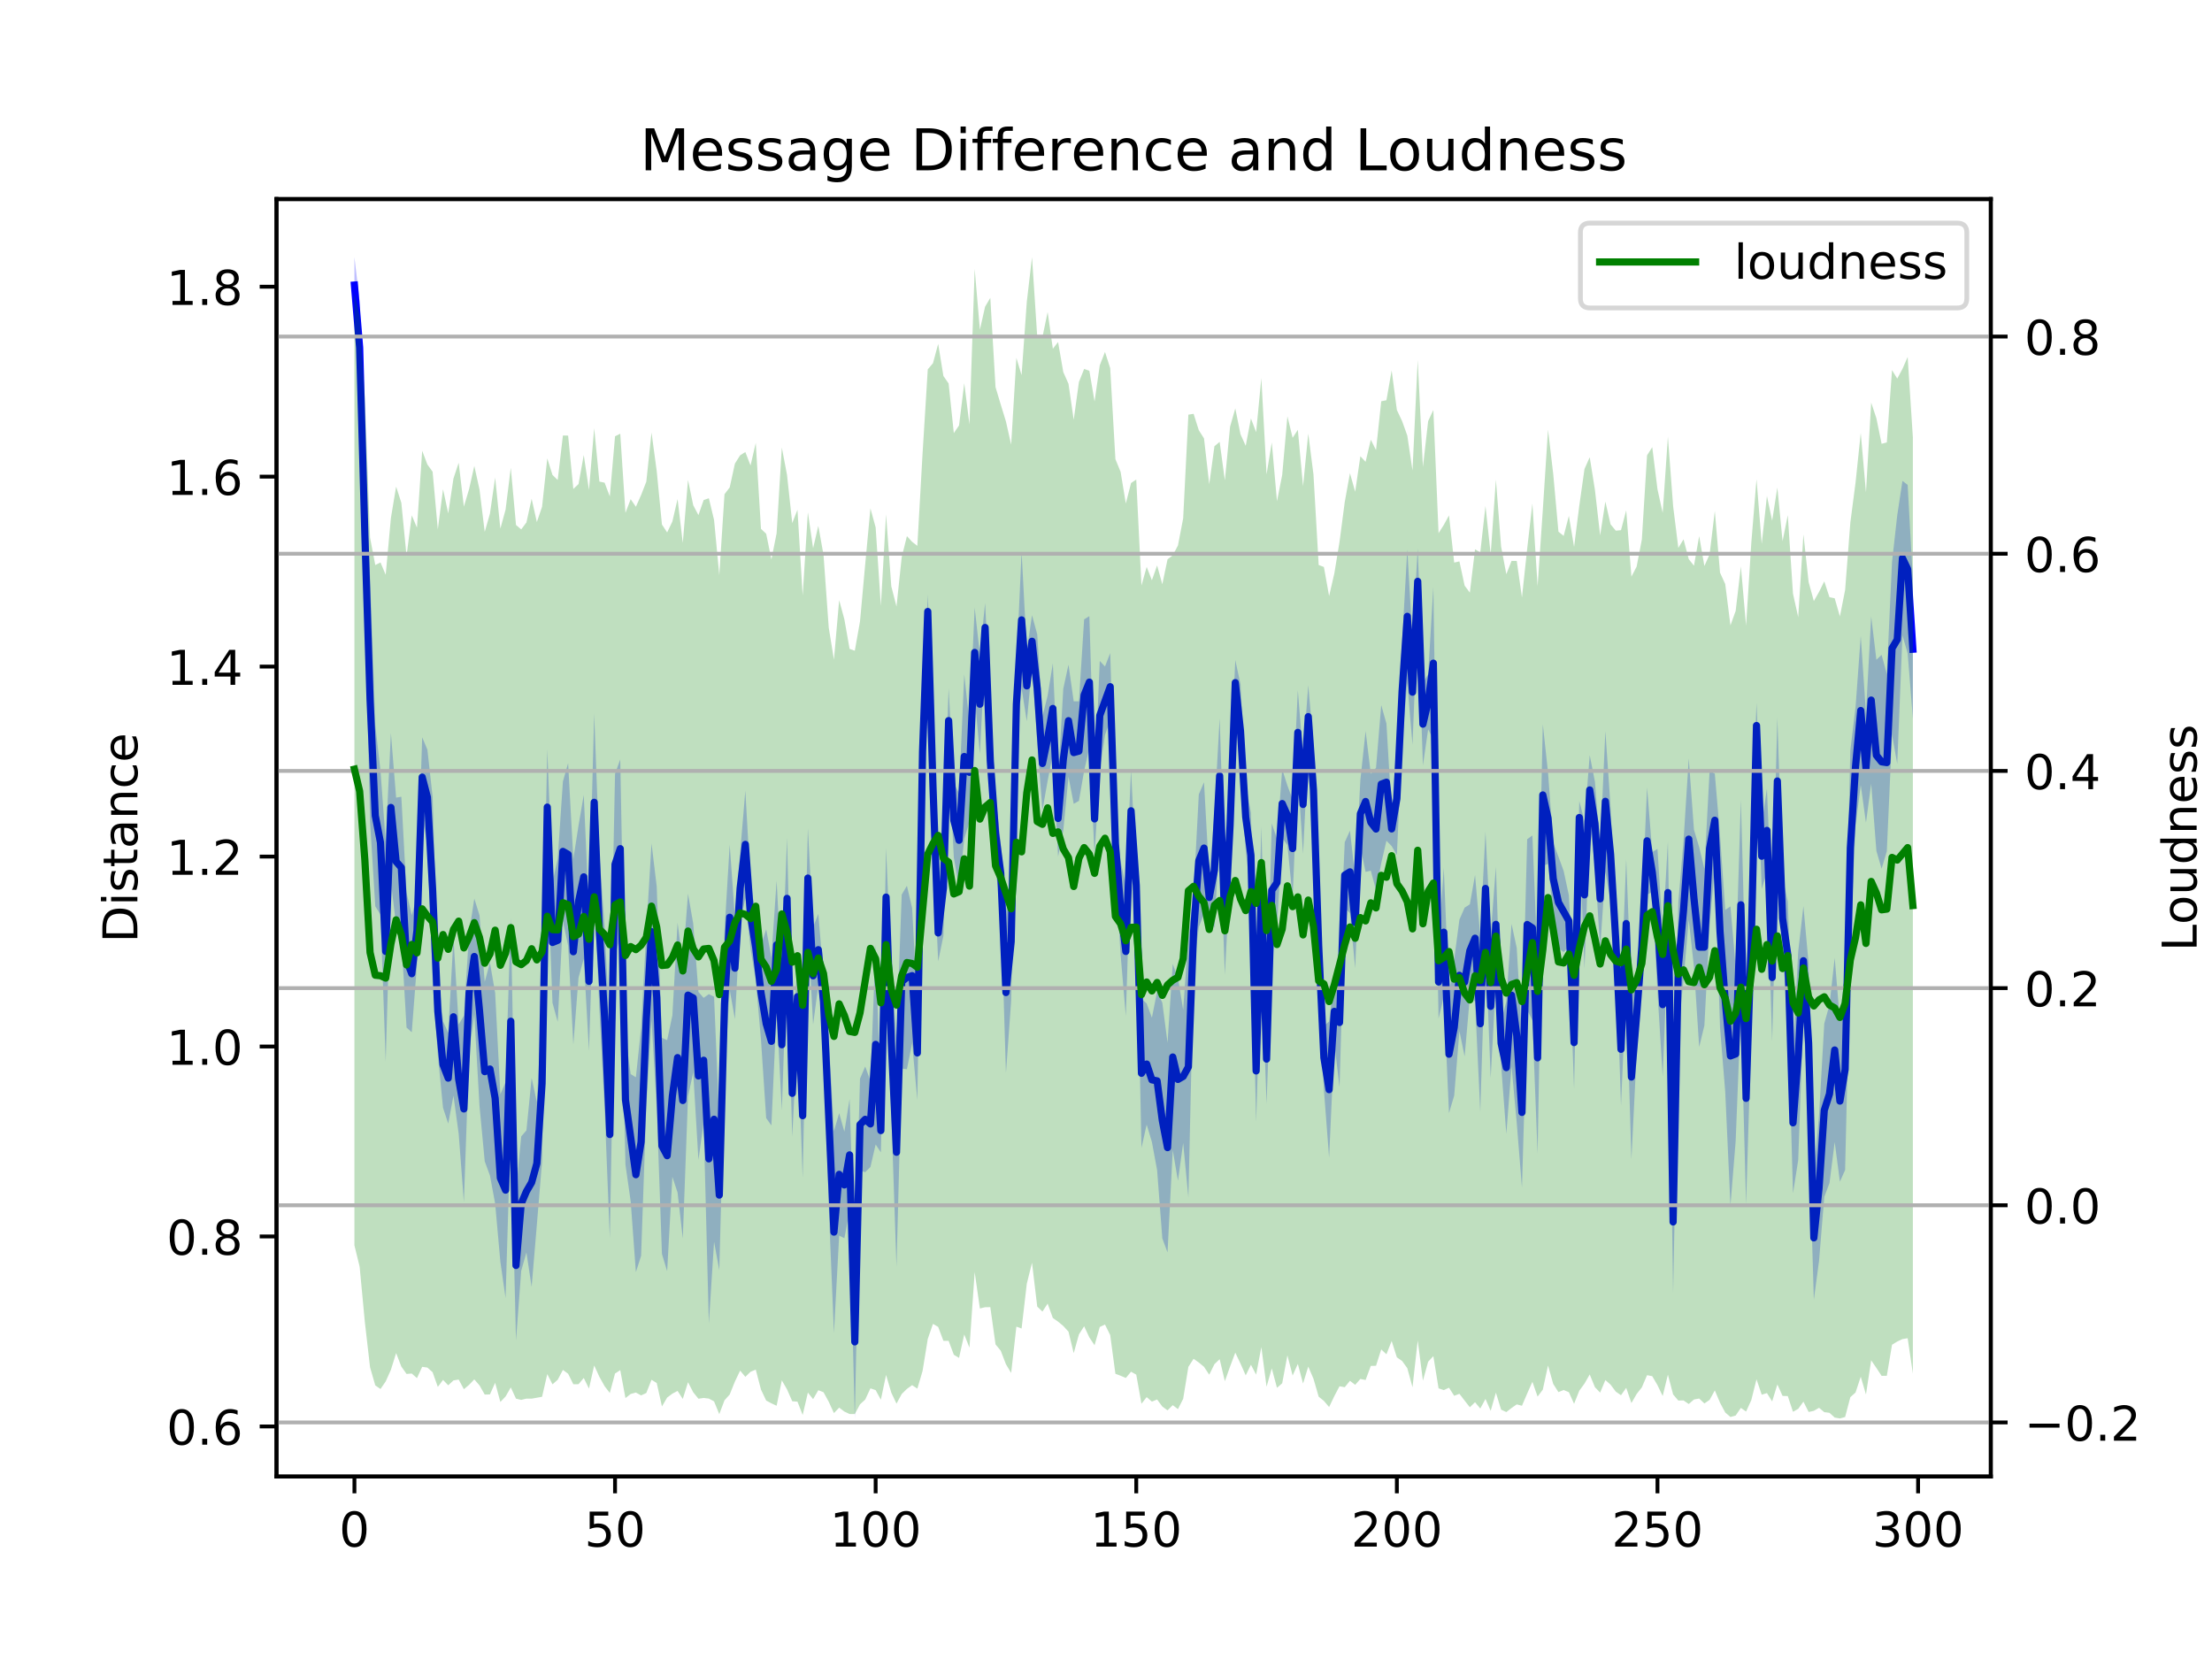 <?xml version="1.0" encoding="utf-8" standalone="no"?>
<!DOCTYPE svg PUBLIC "-//W3C//DTD SVG 1.1//EN"
  "http://www.w3.org/Graphics/SVG/1.1/DTD/svg11.dtd">
<!-- Created with matplotlib (https://matplotlib.org/) -->
<svg height="345.6pt" version="1.1" viewBox="0 0 460.8 345.6" width="460.8pt" xmlns="http://www.w3.org/2000/svg" xmlns:xlink="http://www.w3.org/1999/xlink">
 <defs>
  <style type="text/css">
*{stroke-linecap:butt;stroke-linejoin:round;}
  </style>
 </defs>
 <g id="figure_1">
  <g id="patch_1">
   <path d="M 0 345.6 
L 460.8 345.6 
L 460.8 0 
L 0 0 
z
" style="fill:#ffffff;"/>
  </g>
  <g id="axes_1">
   <g id="patch_2">
    <path d="M 57.6 307.584 
L 414.72 307.584 
L 414.72 41.472 
L 57.6 41.472 
z
" style="fill:#ffffff;"/>
   </g>
   <g id="PolyCollection_1">
    <path clip-path="url(#pb5b5d817ed)" d="M 73.833 53.568 
L 73.833 65.203 
L 74.919 82.155 
L 76.004 124.735 
L 77.09 171.195 
L 78.176 188.802 
L 79.262 190.514 
L 80.348 221.119 
L 81.433 183.716 
L 82.519 192.802 
L 83.605 195.475 
L 84.691 214.063 
L 85.777 215.031 
L 86.862 200.947 
L 87.948 170.197 
L 89.034 176.008 
L 90.12 204.497 
L 91.206 219.749 
L 92.291 230.782 
L 93.377 234.069 
L 94.463 228.23 
L 95.549 236.16 
L 96.635 250.431 
L 97.72 219.334 
L 98.806 211.327 
L 99.892 230.426 
L 100.978 241.929 
L 102.064 244.877 
L 103.149 250.746 
L 104.235 262.859 
L 105.321 270.415 
L 106.407 234.33 
L 107.493 279.27 
L 108.578 264.737 
L 109.664 260.905 
L 110.75 268.082 
L 111.836 255.144 
L 112.922 242.016 
L 114.007 180.204 
L 115.093 208.914 
L 116.179 212.862 
L 117.265 191.934 
L 118.351 196.996 
L 119.436 217.611 
L 120.522 203.651 
L 121.608 199.738 
L 122.694 218.934 
L 123.78 185.604 
L 124.865 210.324 
L 125.951 230.773 
L 127.037 257.932 
L 128.123 198.914 
L 129.209 195.373 
L 130.294 242.621 
L 131.38 250.242 
L 132.466 265.011 
L 133.552 261.612 
L 134.638 230.521 
L 135.723 212.469 
L 136.809 230.905 
L 137.895 261.223 
L 138.981 264.822 
L 140.067 245.156 
L 141.152 248.439 
L 142.238 257.984 
L 143.324 228.442 
L 144.41 223.39 
L 145.496 241.631 
L 146.581 233.868 
L 147.667 275.725 
L 148.753 258.678 
L 149.839 264.589 
L 150.925 224.3 
L 152.01 206.209 
L 153.096 212.289 
L 154.182 192.441 
L 155.268 187.11 
L 156.354 197.616 
L 157.439 204.172 
L 158.525 216.608 
L 159.611 232.922 
L 160.697 234.445 
L 161.783 210.196 
L 162.868 231.309 
L 163.954 199.783 
L 165.04 236.8 
L 166.126 215.089 
L 167.212 245.404 
L 168.297 193.307 
L 169.383 213.436 
L 170.469 205.297 
L 171.555 214.086 
L 172.641 251.32 
L 173.726 277.699 
L 174.812 257.401 
L 175.898 257.946 
L 176.984 252.219 
L 178.07 295.488 
L 179.155 243.855 
L 180.241 244.186 
L 181.327 243.103 
L 182.413 238.418 
L 183.499 240.055 
L 184.584 197.163 
L 185.67 231.838 
L 186.756 263.896 
L 187.842 222.62 
L 188.928 222.729 
L 190.013 217.339 
L 191.099 229.155 
L 192.185 161.473 
L 193.271 130.918 
L 194.357 176.488 
L 195.442 200.264 
L 196.528 194.953 
L 197.614 156.888 
L 198.7 178.66 
L 199.786 184.851 
L 200.871 174.735 
L 201.957 171.207 
L 203.043 145.25 
L 204.129 157.051 
L 205.215 135.813 
L 206.3 170.393 
L 207.386 181.636 
L 208.472 188.067 
L 209.558 223.536 
L 210.644 208.494 
L 211.729 154.476 
L 212.815 143.333 
L 213.901 150.255 
L 214.987 139.014 
L 216.073 154.682 
L 217.158 168.816 
L 218.244 162.665 
L 219.33 156.992 
L 220.416 178.461 
L 221.502 173.012 
L 222.587 161.812 
L 223.673 167.45 
L 224.759 166.842 
L 225.845 160.583 
L 226.931 155.836 
L 228.016 178.016 
L 229.102 160.423 
L 230.188 153.149 
L 231.274 150.054 
L 232.36 181.303 
L 233.445 198.92 
L 234.531 211.681 
L 235.617 177.46 
L 236.703 186.734 
L 237.789 239.121 
L 238.875 234.274 
L 239.96 237.895 
L 241.046 243.754 
L 242.132 257.961 
L 243.218 260.909 
L 244.304 239.596 
L 245.389 245.98 
L 246.475 238.103 
L 247.561 249.435 
L 248.647 202.176 
L 249.733 193.116 
L 250.818 190.393 
L 251.904 191.33 
L 252.99 193.273 
L 254.076 173.622 
L 255.162 203.058 
L 256.247 182.348 
L 257.333 146.895 
L 258.419 162.038 
L 259.505 177.163 
L 260.591 186.983 
L 261.676 233.707 
L 262.762 199.063 
L 263.848 229.989 
L 264.934 199.397 
L 266.02 193.001 
L 267.105 174.544 
L 268.191 176.071 
L 269.277 186.962 
L 270.363 161.359 
L 271.449 177.861 
L 272.534 155.841 
L 273.62 174.246 
L 274.706 207.164 
L 275.792 227.01 
L 276.878 241.168 
L 277.963 217.339 
L 279.049 226.451 
L 280.135 189.16 
L 281.221 190.203 
L 282.307 201.697 
L 283.392 176.544 
L 284.478 181.633 
L 285.564 181.375 
L 286.65 185.457 
L 287.736 179.821 
L 288.821 175.143 
L 289.907 176.257 
L 290.993 178.121 
L 292.079 154.451 
L 293.165 142.352 
L 294.25 155.141 
L 295.336 127.959 
L 296.422 159.449 
L 297.508 151.933 
L 298.594 154.046 
L 299.679 212.203 
L 300.765 207.64 
L 301.851 231.876 
L 302.937 228.227 
L 304.023 214.781 
L 305.108 220.085 
L 306.194 207.732 
L 307.28 208.611 
L 308.366 231.591 
L 309.452 196.921 
L 310.537 224.563 
L 311.623 204.571 
L 312.709 221.887 
L 313.795 236.198 
L 314.881 222.173 
L 315.966 233.923 
L 317.052 247.421 
L 318.138 210.357 
L 319.224 212.586 
L 320.31 240.387 
L 321.395 180.331 
L 322.481 180.006 
L 323.567 190.513 
L 324.653 197.525 
L 325.739 198.336 
L 326.824 197.156 
L 327.91 226.823 
L 328.996 173.714 
L 330.082 201.81 
L 331.168 171.802 
L 332.253 180.199 
L 333.339 197.643 
L 334.425 181.582 
L 335.511 187.836 
L 336.597 197.456 
L 337.682 230.316 
L 338.768 205.794 
L 339.854 241.51 
L 340.94 219.565 
L 342.026 205.044 
L 343.111 186.324 
L 344.197 185.875 
L 345.283 206.587 
L 346.369 224.282 
L 347.455 196.517 
L 348.54 269.301 
L 349.626 214.737 
L 350.712 204.098 
L 351.798 191.631 
L 352.884 201.466 
L 353.969 218.133 
L 355.055 213.63 
L 356.141 192.907 
L 357.227 180.586 
L 358.313 214.079 
L 359.398 227.466 
L 360.484 251.129 
L 361.57 237.733 
L 362.656 210.371 
L 363.742 250.902 
L 364.827 215.244 
L 365.913 155.877 
L 366.999 185.198 
L 368.085 181.684 
L 369.171 216.939 
L 370.256 175.952 
L 371.342 199.786 
L 372.428 209.99 
L 373.514 248.602 
L 374.6 241.679 
L 375.685 211.534 
L 376.771 233.915 
L 377.857 270.781 
L 378.943 262.647 
L 380.029 249.345 
L 381.114 246.466 
L 382.2 237.924 
L 383.286 246.164 
L 384.372 243.732 
L 385.458 197.049 
L 386.543 172.014 
L 387.629 163.562 
L 388.715 171.404 
L 389.801 163.272 
L 390.887 177.26 
L 391.972 180.98 
L 393.058 177.35 
L 394.144 153.05 
L 395.23 159.129 
L 396.316 132.364 
L 397.401 136.114 
L 398.487 149.736 
L 398.487 120.749 
L 398.487 120.749 
L 397.401 101.007 
L 396.316 100.181 
L 395.23 107.331 
L 394.144 117.064 
L 393.058 140.378 
L 391.972 136.422 
L 390.887 137.432 
L 389.801 128.412 
L 388.715 148.611 
L 387.629 132.475 
L 386.543 147.324 
L 385.458 156.321 
L 384.372 201.819 
L 383.286 212.591 
L 382.2 199.547 
L 381.114 209.313 
L 380.029 213.227 
L 378.943 232.259 
L 377.857 244.957 
L 376.771 200.784 
L 375.685 188.748 
L 374.6 198.227 
L 373.514 219.2 
L 372.428 187.816 
L 371.342 182.771 
L 370.256 149.445 
L 369.171 190.319 
L 368.085 164.295 
L 366.999 171.533 
L 365.913 146.404 
L 364.827 175.854 
L 363.742 206.694 
L 362.656 166.603 
L 361.57 201.381 
L 360.484 188.812 
L 359.398 189.556 
L 358.313 174 
L 357.227 161.161 
L 356.141 160.57 
L 355.055 180.985 
L 353.969 176.471 
L 352.884 172.844 
L 351.798 157.99 
L 350.712 175.097 
L 349.626 187.883 
L 348.54 239.8 
L 347.455 175.359 
L 346.369 194.29 
L 345.283 176.833 
L 344.197 177.511 
L 343.111 163.988 
L 342.026 189.434 
L 340.94 203.416 
L 339.854 207.225 
L 338.768 179.001 
L 337.682 206.859 
L 336.597 194.409 
L 335.511 168.077 
L 334.425 152.275 
L 333.339 176.849 
L 332.253 162.842 
L 331.168 157.315 
L 330.082 171.026 
L 328.996 166.889 
L 327.91 207.554 
L 326.824 186.504 
L 325.739 181.429 
L 324.653 178.449 
L 323.567 175.592 
L 322.481 160.872 
L 321.395 150.874 
L 320.31 200.34 
L 319.224 174.043 
L 318.138 174.826 
L 317.052 216.048 
L 315.966 197.475 
L 314.881 192.461 
L 313.795 208.602 
L 312.709 212.756 
L 311.623 180.554 
L 310.537 194.72 
L 309.452 173.243 
L 308.366 194.935 
L 307.28 182.283 
L 306.194 188.384 
L 305.108 189.083 
L 304.023 191.572 
L 302.937 199.801 
L 301.851 207.343 
L 300.765 180.746 
L 299.679 196.917 
L 298.594 122.248 
L 297.508 140.46 
L 296.422 142.258 
L 295.336 114.25 
L 294.25 133.239 
L 293.165 114.44 
L 292.079 133.744 
L 290.993 154.624 
L 289.907 169.093 
L 288.821 150.745 
L 287.736 146.885 
L 286.65 159.943 
L 285.564 161.211 
L 284.478 152.288 
L 283.392 162.47 
L 282.307 182.688 
L 281.221 173.039 
L 280.135 175.448 
L 279.049 199.551 
L 277.963 204.04 
L 276.878 212.816 
L 275.792 213.679 
L 274.706 186.934 
L 273.62 155.004 
L 272.534 142.732 
L 271.449 157.302 
L 270.363 143.779 
L 269.277 166.579 
L 268.191 163.63 
L 267.105 160.254 
L 266.02 174.74 
L 264.934 171.535 
L 263.848 211.266 
L 262.762 172.199 
L 261.676 212.473 
L 260.591 169.362 
L 259.505 163.248 
L 258.419 142.552 
L 257.333 137.505 
L 256.247 161.483 
L 255.162 182.509 
L 254.076 149.613 
L 252.99 169.236 
L 251.904 182.584 
L 250.818 162.948 
L 249.733 165.473 
L 248.647 186.069 
L 247.561 195.079 
L 246.475 210.376 
L 245.389 203.752 
L 244.304 200.797 
L 243.218 217.23 
L 242.132 208.882 
L 241.046 206.569 
L 239.96 212.003 
L 238.875 209.048 
L 237.789 208.053 
L 236.703 182.17 
L 235.617 160.346 
L 234.531 184.721 
L 233.445 179.367 
L 232.36 170.235 
L 231.274 136.05 
L 230.188 138.847 
L 229.102 137.681 
L 228.016 163.17 
L 226.931 128.355 
L 225.845 129.021 
L 224.759 146.096 
L 223.673 146.097 
L 222.587 138.457 
L 221.502 143.461 
L 220.416 162.541 
L 219.33 138.179 
L 218.244 144.889 
L 217.158 149.274 
L 216.073 132.139 
L 214.987 128.158 
L 213.901 135.506 
L 212.815 114.941 
L 211.729 138.955 
L 210.644 183.797 
L 209.558 189.99 
L 208.472 175.686 
L 207.386 165.5 
L 206.3 146.735 
L 205.215 125.62 
L 204.129 136.35 
L 203.043 126.572 
L 201.957 150.565 
L 200.871 140.455 
L 199.786 165.237 
L 198.7 163.169 
L 197.614 143.345 
L 196.528 175.018 
L 195.442 188.429 
L 194.357 151.152 
L 193.271 123.856 
L 192.185 151.598 
L 191.099 209.527 
L 190.013 189.165 
L 188.928 184.522 
L 187.842 186.363 
L 186.756 216.17 
L 185.67 202.299 
L 184.584 176.609 
L 183.499 230.976 
L 182.413 196.712 
L 181.327 225.17 
L 180.241 222.168 
L 179.155 224.691 
L 178.07 263.58 
L 176.984 228.947 
L 175.898 235.749 
L 174.812 231.885 
L 173.726 235.638 
L 172.641 216.104 
L 171.555 203.251 
L 170.469 190.381 
L 169.383 193.102 
L 168.297 172.524 
L 167.212 219.436 
L 166.126 200.154 
L 165.04 218.722 
L 163.954 174.516 
L 162.868 203.972 
L 161.783 183.449 
L 160.697 199.411 
L 159.611 193.589 
L 158.525 196.899 
L 157.439 190.662 
L 156.354 183.899 
L 155.268 164.7 
L 154.182 177.635 
L 153.096 191.081 
L 152.01 175.959 
L 150.925 193.995 
L 149.839 233.324 
L 148.753 207.641 
L 147.667 207.09 
L 146.581 207.87 
L 145.496 206.647 
L 144.41 192.394 
L 143.324 186.168 
L 142.238 200.522 
L 141.152 192.202 
L 140.067 211.509 
L 138.981 216.681 
L 137.895 216.202 
L 136.809 184.691 
L 135.723 175.68 
L 134.638 193.939 
L 133.552 214.138 
L 132.466 224.408 
L 131.38 223.758 
L 130.294 215.604 
L 129.209 158.206 
L 128.123 161.185 
L 127.037 214.756 
L 125.951 193.076 
L 124.865 177.965 
L 123.78 148.664 
L 122.694 189.923 
L 121.608 165.595 
L 120.522 171.939 
L 119.436 178.908 
L 118.351 158.981 
L 117.265 162.797 
L 116.179 178.918 
L 115.093 183.745 
L 114.007 156.069 
L 112.922 209.386 
L 111.836 229.589 
L 110.75 224.556 
L 109.664 235.478 
L 108.578 236.74 
L 107.493 247.965 
L 106.407 191.155 
L 105.321 225.428 
L 104.235 227.952 
L 103.149 206.833 
L 102.064 200.517 
L 100.978 204.551 
L 99.892 190.683 
L 98.806 187.187 
L 97.72 194.304 
L 96.635 211.589 
L 95.549 213.403 
L 94.463 195.399 
L 93.377 215.121 
L 92.291 212.771 
L 91.206 201.593 
L 90.12 165.969 
L 89.034 156.168 
L 87.948 153.585 
L 86.862 186.716 
L 85.777 190.64 
L 84.691 185.935 
L 83.605 165.977 
L 82.519 166.156 
L 81.433 152.707 
L 80.348 175.287 
L 79.262 160.549 
L 78.176 151.003 
L 77.09 120.209 
L 76.004 97.719 
L 74.919 62.718 
L 73.833 53.568 
z
" style="fill:#0000ff;fill-opacity:0.25;"/>
   </g>
   <g id="matplotlib.axis_1">
    <g id="xtick_1">
     <g id="line2d_1">
      <defs>
       <path d="M 0 0 
L 0 3.5 
" id="mcf9c1de101" style="stroke:#000000;stroke-width:0.8;"/>
      </defs>
      <g>
       <use style="stroke:#000000;stroke-width:0.8;" x="73.833" xlink:href="#mcf9c1de101" y="307.584"/>
      </g>
     </g>
     <g id="text_1">
      <!-- 0 -->
      <defs>
       <path d="M 31.781 66.406 
Q 24.172 66.406 20.328 58.906 
Q 16.5 51.422 16.5 36.375 
Q 16.5 21.391 20.328 13.891 
Q 24.172 6.391 31.781 6.391 
Q 39.453 6.391 43.281 13.891 
Q 47.125 21.391 47.125 36.375 
Q 47.125 51.422 43.281 58.906 
Q 39.453 66.406 31.781 66.406 
z
M 31.781 74.219 
Q 44.047 74.219 50.516 64.516 
Q 56.984 54.828 56.984 36.375 
Q 56.984 17.969 50.516 8.266 
Q 44.047 -1.422 31.781 -1.422 
Q 19.531 -1.422 13.062 8.266 
Q 6.594 17.969 6.594 36.375 
Q 6.594 54.828 13.062 64.516 
Q 19.531 74.219 31.781 74.219 
z
" id="DejaVuSans-48"/>
      </defs>
      <g transform="translate(70.651 322.182)scale(0.1 -0.1)">
       <use xlink:href="#DejaVuSans-48"/>
      </g>
     </g>
    </g>
    <g id="xtick_2">
     <g id="line2d_2">
      <g>
       <use style="stroke:#000000;stroke-width:0.8;" x="128.123" xlink:href="#mcf9c1de101" y="307.584"/>
      </g>
     </g>
     <g id="text_2">
      <!-- 50 -->
      <defs>
       <path d="M 10.797 72.906 
L 49.516 72.906 
L 49.516 64.594 
L 19.828 64.594 
L 19.828 46.734 
Q 21.969 47.469 24.109 47.828 
Q 26.266 48.188 28.422 48.188 
Q 40.625 48.188 47.75 41.5 
Q 54.891 34.812 54.891 23.391 
Q 54.891 11.625 47.562 5.094 
Q 40.234 -1.422 26.906 -1.422 
Q 22.312 -1.422 17.547 -0.641 
Q 12.797 0.141 7.719 1.703 
L 7.719 11.625 
Q 12.109 9.234 16.797 8.062 
Q 21.484 6.891 26.703 6.891 
Q 35.156 6.891 40.078 11.328 
Q 45.016 15.766 45.016 23.391 
Q 45.016 31 40.078 35.438 
Q 35.156 39.891 26.703 39.891 
Q 22.75 39.891 18.812 39.016 
Q 14.891 38.141 10.797 36.281 
z
" id="DejaVuSans-53"/>
      </defs>
      <g transform="translate(121.76 322.182)scale(0.1 -0.1)">
       <use xlink:href="#DejaVuSans-53"/>
       <use x="63.623" xlink:href="#DejaVuSans-48"/>
      </g>
     </g>
    </g>
    <g id="xtick_3">
     <g id="line2d_3">
      <g>
       <use style="stroke:#000000;stroke-width:0.8;" x="182.413" xlink:href="#mcf9c1de101" y="307.584"/>
      </g>
     </g>
     <g id="text_3">
      <!-- 100 -->
      <defs>
       <path d="M 12.406 8.297 
L 28.516 8.297 
L 28.516 63.922 
L 10.984 60.406 
L 10.984 69.391 
L 28.422 72.906 
L 38.281 72.906 
L 38.281 8.297 
L 54.391 8.297 
L 54.391 0 
L 12.406 0 
z
" id="DejaVuSans-49"/>
      </defs>
      <g transform="translate(172.869 322.182)scale(0.1 -0.1)">
       <use xlink:href="#DejaVuSans-49"/>
       <use x="63.623" xlink:href="#DejaVuSans-48"/>
       <use x="127.246" xlink:href="#DejaVuSans-48"/>
      </g>
     </g>
    </g>
    <g id="xtick_4">
     <g id="line2d_4">
      <g>
       <use style="stroke:#000000;stroke-width:0.8;" x="236.703" xlink:href="#mcf9c1de101" y="307.584"/>
      </g>
     </g>
     <g id="text_4">
      <!-- 150 -->
      <g transform="translate(227.159 322.182)scale(0.1 -0.1)">
       <use xlink:href="#DejaVuSans-49"/>
       <use x="63.623" xlink:href="#DejaVuSans-53"/>
       <use x="127.246" xlink:href="#DejaVuSans-48"/>
      </g>
     </g>
    </g>
    <g id="xtick_5">
     <g id="line2d_5">
      <g>
       <use style="stroke:#000000;stroke-width:0.8;" x="290.993" xlink:href="#mcf9c1de101" y="307.584"/>
      </g>
     </g>
     <g id="text_5">
      <!-- 200 -->
      <defs>
       <path d="M 19.188 8.297 
L 53.609 8.297 
L 53.609 0 
L 7.328 0 
L 7.328 8.297 
Q 12.938 14.109 22.625 23.891 
Q 32.328 33.688 34.812 36.531 
Q 39.547 41.844 41.422 45.531 
Q 43.312 49.219 43.312 52.781 
Q 43.312 58.594 39.234 62.25 
Q 35.156 65.922 28.609 65.922 
Q 23.969 65.922 18.812 64.312 
Q 13.672 62.703 7.812 59.422 
L 7.812 69.391 
Q 13.766 71.781 18.938 73 
Q 24.125 74.219 28.422 74.219 
Q 39.75 74.219 46.484 68.547 
Q 53.219 62.891 53.219 53.422 
Q 53.219 48.922 51.531 44.891 
Q 49.859 40.875 45.406 35.406 
Q 44.188 33.984 37.641 27.219 
Q 31.109 20.453 19.188 8.297 
z
" id="DejaVuSans-50"/>
      </defs>
      <g transform="translate(281.449 322.182)scale(0.1 -0.1)">
       <use xlink:href="#DejaVuSans-50"/>
       <use x="63.623" xlink:href="#DejaVuSans-48"/>
       <use x="127.246" xlink:href="#DejaVuSans-48"/>
      </g>
     </g>
    </g>
    <g id="xtick_6">
     <g id="line2d_6">
      <g>
       <use style="stroke:#000000;stroke-width:0.8;" x="345.283" xlink:href="#mcf9c1de101" y="307.584"/>
      </g>
     </g>
     <g id="text_6">
      <!-- 250 -->
      <g transform="translate(335.739 322.182)scale(0.1 -0.1)">
       <use xlink:href="#DejaVuSans-50"/>
       <use x="63.623" xlink:href="#DejaVuSans-53"/>
       <use x="127.246" xlink:href="#DejaVuSans-48"/>
      </g>
     </g>
    </g>
    <g id="xtick_7">
     <g id="line2d_7">
      <g>
       <use style="stroke:#000000;stroke-width:0.8;" x="399.573" xlink:href="#mcf9c1de101" y="307.584"/>
      </g>
     </g>
     <g id="text_7">
      <!-- 300 -->
      <defs>
       <path d="M 40.578 39.312 
Q 47.656 37.797 51.625 33 
Q 55.609 28.219 55.609 21.188 
Q 55.609 10.406 48.188 4.484 
Q 40.766 -1.422 27.094 -1.422 
Q 22.516 -1.422 17.656 -0.516 
Q 12.797 0.391 7.625 2.203 
L 7.625 11.719 
Q 11.719 9.328 16.594 8.109 
Q 21.484 6.891 26.812 6.891 
Q 36.078 6.891 40.938 10.547 
Q 45.797 14.203 45.797 21.188 
Q 45.797 27.641 41.281 31.266 
Q 36.766 34.906 28.719 34.906 
L 20.219 34.906 
L 20.219 43.016 
L 29.109 43.016 
Q 36.375 43.016 40.234 45.922 
Q 44.094 48.828 44.094 54.297 
Q 44.094 59.906 40.109 62.906 
Q 36.141 65.922 28.719 65.922 
Q 24.656 65.922 20.016 65.031 
Q 15.375 64.156 9.812 62.312 
L 9.812 71.094 
Q 15.438 72.656 20.344 73.438 
Q 25.25 74.219 29.594 74.219 
Q 40.828 74.219 47.359 69.109 
Q 53.906 64.016 53.906 55.328 
Q 53.906 49.266 50.438 45.094 
Q 46.969 40.922 40.578 39.312 
z
" id="DejaVuSans-51"/>
      </defs>
      <g transform="translate(390.029 322.182)scale(0.1 -0.1)">
       <use xlink:href="#DejaVuSans-51"/>
       <use x="63.623" xlink:href="#DejaVuSans-48"/>
       <use x="127.246" xlink:href="#DejaVuSans-48"/>
      </g>
     </g>
    </g>
   </g>
   <g id="matplotlib.axis_2">
    <g id="ytick_1">
     <g id="line2d_8">
      <defs>
       <path d="M 0 0 
L -3.5 0 
" id="m79e5496b27" style="stroke:#000000;stroke-width:0.8;"/>
      </defs>
      <g>
       <use style="stroke:#000000;stroke-width:0.8;" x="57.6" xlink:href="#m79e5496b27" y="297.15"/>
      </g>
     </g>
     <g id="text_8">
      <!-- 0.6 -->
      <defs>
       <path d="M 10.688 12.406 
L 21 12.406 
L 21 0 
L 10.688 0 
z
" id="DejaVuSans-46"/>
       <path d="M 33.016 40.375 
Q 26.375 40.375 22.484 35.828 
Q 18.609 31.297 18.609 23.391 
Q 18.609 15.531 22.484 10.953 
Q 26.375 6.391 33.016 6.391 
Q 39.656 6.391 43.531 10.953 
Q 47.406 15.531 47.406 23.391 
Q 47.406 31.297 43.531 35.828 
Q 39.656 40.375 33.016 40.375 
z
M 52.594 71.297 
L 52.594 62.312 
Q 48.875 64.062 45.094 64.984 
Q 41.312 65.922 37.594 65.922 
Q 27.828 65.922 22.672 59.328 
Q 17.531 52.734 16.797 39.406 
Q 19.672 43.656 24.016 45.922 
Q 28.375 48.188 33.594 48.188 
Q 44.578 48.188 50.953 41.516 
Q 57.328 34.859 57.328 23.391 
Q 57.328 12.156 50.688 5.359 
Q 44.047 -1.422 33.016 -1.422 
Q 20.359 -1.422 13.672 8.266 
Q 6.984 17.969 6.984 36.375 
Q 6.984 53.656 15.188 63.938 
Q 23.391 74.219 37.203 74.219 
Q 40.922 74.219 44.703 73.484 
Q 48.484 72.75 52.594 71.297 
z
" id="DejaVuSans-54"/>
      </defs>
      <g transform="translate(34.697 300.95)scale(0.1 -0.1)">
       <use xlink:href="#DejaVuSans-48"/>
       <use x="63.623" xlink:href="#DejaVuSans-46"/>
       <use x="95.41" xlink:href="#DejaVuSans-54"/>
      </g>
     </g>
    </g>
    <g id="ytick_2">
     <g id="line2d_9">
      <g>
       <use style="stroke:#000000;stroke-width:0.8;" x="57.6" xlink:href="#m79e5496b27" y="257.579"/>
      </g>
     </g>
     <g id="text_9">
      <!-- 0.8 -->
      <defs>
       <path d="M 31.781 34.625 
Q 24.75 34.625 20.719 30.859 
Q 16.703 27.094 16.703 20.516 
Q 16.703 13.922 20.719 10.156 
Q 24.75 6.391 31.781 6.391 
Q 38.812 6.391 42.859 10.172 
Q 46.922 13.969 46.922 20.516 
Q 46.922 27.094 42.891 30.859 
Q 38.875 34.625 31.781 34.625 
z
M 21.922 38.812 
Q 15.578 40.375 12.031 44.719 
Q 8.5 49.078 8.5 55.328 
Q 8.5 64.062 14.719 69.141 
Q 20.953 74.219 31.781 74.219 
Q 42.672 74.219 48.875 69.141 
Q 55.078 64.062 55.078 55.328 
Q 55.078 49.078 51.531 44.719 
Q 48 40.375 41.703 38.812 
Q 48.828 37.156 52.797 32.312 
Q 56.781 27.484 56.781 20.516 
Q 56.781 9.906 50.312 4.234 
Q 43.844 -1.422 31.781 -1.422 
Q 19.734 -1.422 13.25 4.234 
Q 6.781 9.906 6.781 20.516 
Q 6.781 27.484 10.781 32.312 
Q 14.797 37.156 21.922 38.812 
z
M 18.312 54.391 
Q 18.312 48.734 21.844 45.562 
Q 25.391 42.391 31.781 42.391 
Q 38.141 42.391 41.719 45.562 
Q 45.312 48.734 45.312 54.391 
Q 45.312 60.062 41.719 63.234 
Q 38.141 66.406 31.781 66.406 
Q 25.391 66.406 21.844 63.234 
Q 18.312 60.062 18.312 54.391 
z
" id="DejaVuSans-56"/>
      </defs>
      <g transform="translate(34.697 261.378)scale(0.1 -0.1)">
       <use xlink:href="#DejaVuSans-48"/>
       <use x="63.623" xlink:href="#DejaVuSans-46"/>
       <use x="95.41" xlink:href="#DejaVuSans-56"/>
      </g>
     </g>
    </g>
    <g id="ytick_3">
     <g id="line2d_10">
      <g>
       <use style="stroke:#000000;stroke-width:0.8;" x="57.6" xlink:href="#m79e5496b27" y="218.008"/>
      </g>
     </g>
     <g id="text_10">
      <!-- 1.0 -->
      <g transform="translate(34.697 221.807)scale(0.1 -0.1)">
       <use xlink:href="#DejaVuSans-49"/>
       <use x="63.623" xlink:href="#DejaVuSans-46"/>
       <use x="95.41" xlink:href="#DejaVuSans-48"/>
      </g>
     </g>
    </g>
    <g id="ytick_4">
     <g id="line2d_11">
      <g>
       <use style="stroke:#000000;stroke-width:0.8;" x="57.6" xlink:href="#m79e5496b27" y="178.436"/>
      </g>
     </g>
     <g id="text_11">
      <!-- 1.2 -->
      <g transform="translate(34.697 182.235)scale(0.1 -0.1)">
       <use xlink:href="#DejaVuSans-49"/>
       <use x="63.623" xlink:href="#DejaVuSans-46"/>
       <use x="95.41" xlink:href="#DejaVuSans-50"/>
      </g>
     </g>
    </g>
    <g id="ytick_5">
     <g id="line2d_12">
      <g>
       <use style="stroke:#000000;stroke-width:0.8;" x="57.6" xlink:href="#m79e5496b27" y="138.865"/>
      </g>
     </g>
     <g id="text_12">
      <!-- 1.4 -->
      <defs>
       <path d="M 37.797 64.312 
L 12.891 25.391 
L 37.797 25.391 
z
M 35.203 72.906 
L 47.609 72.906 
L 47.609 25.391 
L 58.016 25.391 
L 58.016 17.188 
L 47.609 17.188 
L 47.609 0 
L 37.797 0 
L 37.797 17.188 
L 4.891 17.188 
L 4.891 26.703 
z
" id="DejaVuSans-52"/>
      </defs>
      <g transform="translate(34.697 142.664)scale(0.1 -0.1)">
       <use xlink:href="#DejaVuSans-49"/>
       <use x="63.623" xlink:href="#DejaVuSans-46"/>
       <use x="95.41" xlink:href="#DejaVuSans-52"/>
      </g>
     </g>
    </g>
    <g id="ytick_6">
     <g id="line2d_13">
      <g>
       <use style="stroke:#000000;stroke-width:0.8;" x="57.6" xlink:href="#m79e5496b27" y="99.293"/>
      </g>
     </g>
     <g id="text_13">
      <!-- 1.6 -->
      <g transform="translate(34.697 103.093)scale(0.1 -0.1)">
       <use xlink:href="#DejaVuSans-49"/>
       <use x="63.623" xlink:href="#DejaVuSans-46"/>
       <use x="95.41" xlink:href="#DejaVuSans-54"/>
      </g>
     </g>
    </g>
    <g id="ytick_7">
     <g id="line2d_14">
      <g>
       <use style="stroke:#000000;stroke-width:0.8;" x="57.6" xlink:href="#m79e5496b27" y="59.722"/>
      </g>
     </g>
     <g id="text_14">
      <!-- 1.8 -->
      <g transform="translate(34.697 63.521)scale(0.1 -0.1)">
       <use xlink:href="#DejaVuSans-49"/>
       <use x="63.623" xlink:href="#DejaVuSans-46"/>
       <use x="95.41" xlink:href="#DejaVuSans-56"/>
      </g>
     </g>
    </g>
    <g id="text_15">
     <!-- Distance -->
     <defs>
      <path d="M 19.672 64.797 
L 19.672 8.109 
L 31.594 8.109 
Q 46.688 8.109 53.688 14.938 
Q 60.688 21.781 60.688 36.531 
Q 60.688 51.172 53.688 57.984 
Q 46.688 64.797 31.594 64.797 
z
M 9.812 72.906 
L 30.078 72.906 
Q 51.266 72.906 61.172 64.094 
Q 71.094 55.281 71.094 36.531 
Q 71.094 17.672 61.125 8.828 
Q 51.172 0 30.078 0 
L 9.812 0 
z
" id="DejaVuSans-68"/>
      <path d="M 9.422 54.688 
L 18.406 54.688 
L 18.406 0 
L 9.422 0 
z
M 9.422 75.984 
L 18.406 75.984 
L 18.406 64.594 
L 9.422 64.594 
z
" id="DejaVuSans-105"/>
      <path d="M 44.281 53.078 
L 44.281 44.578 
Q 40.484 46.531 36.375 47.5 
Q 32.281 48.484 27.875 48.484 
Q 21.188 48.484 17.844 46.438 
Q 14.5 44.391 14.5 40.281 
Q 14.5 37.156 16.891 35.375 
Q 19.281 33.594 26.516 31.984 
L 29.594 31.297 
Q 39.156 29.25 43.188 25.516 
Q 47.219 21.781 47.219 15.094 
Q 47.219 7.469 41.188 3.016 
Q 35.156 -1.422 24.609 -1.422 
Q 20.219 -1.422 15.453 -0.562 
Q 10.688 0.297 5.422 2 
L 5.422 11.281 
Q 10.406 8.688 15.234 7.391 
Q 20.062 6.109 24.812 6.109 
Q 31.156 6.109 34.562 8.281 
Q 37.984 10.453 37.984 14.406 
Q 37.984 18.062 35.516 20.016 
Q 33.062 21.969 24.703 23.781 
L 21.578 24.516 
Q 13.234 26.266 9.516 29.906 
Q 5.812 33.547 5.812 39.891 
Q 5.812 47.609 11.281 51.797 
Q 16.75 56 26.812 56 
Q 31.781 56 36.172 55.266 
Q 40.578 54.547 44.281 53.078 
z
" id="DejaVuSans-115"/>
      <path d="M 18.312 70.219 
L 18.312 54.688 
L 36.812 54.688 
L 36.812 47.703 
L 18.312 47.703 
L 18.312 18.016 
Q 18.312 11.328 20.141 9.422 
Q 21.969 7.516 27.594 7.516 
L 36.812 7.516 
L 36.812 0 
L 27.594 0 
Q 17.188 0 13.234 3.875 
Q 9.281 7.766 9.281 18.016 
L 9.281 47.703 
L 2.688 47.703 
L 2.688 54.688 
L 9.281 54.688 
L 9.281 70.219 
z
" id="DejaVuSans-116"/>
      <path d="M 34.281 27.484 
Q 23.391 27.484 19.188 25 
Q 14.984 22.516 14.984 16.5 
Q 14.984 11.719 18.141 8.906 
Q 21.297 6.109 26.703 6.109 
Q 34.188 6.109 38.703 11.406 
Q 43.219 16.703 43.219 25.484 
L 43.219 27.484 
z
M 52.203 31.203 
L 52.203 0 
L 43.219 0 
L 43.219 8.297 
Q 40.141 3.328 35.547 0.953 
Q 30.953 -1.422 24.312 -1.422 
Q 15.922 -1.422 10.953 3.297 
Q 6 8.016 6 15.922 
Q 6 25.141 12.172 29.828 
Q 18.359 34.516 30.609 34.516 
L 43.219 34.516 
L 43.219 35.406 
Q 43.219 41.609 39.141 45 
Q 35.062 48.391 27.688 48.391 
Q 23 48.391 18.547 47.266 
Q 14.109 46.141 10.016 43.891 
L 10.016 52.203 
Q 14.938 54.109 19.578 55.047 
Q 24.219 56 28.609 56 
Q 40.484 56 46.344 49.844 
Q 52.203 43.703 52.203 31.203 
z
" id="DejaVuSans-97"/>
      <path d="M 54.891 33.016 
L 54.891 0 
L 45.906 0 
L 45.906 32.719 
Q 45.906 40.484 42.875 44.328 
Q 39.844 48.188 33.797 48.188 
Q 26.516 48.188 22.312 43.547 
Q 18.109 38.922 18.109 30.906 
L 18.109 0 
L 9.078 0 
L 9.078 54.688 
L 18.109 54.688 
L 18.109 46.188 
Q 21.344 51.125 25.703 53.562 
Q 30.078 56 35.797 56 
Q 45.219 56 50.047 50.172 
Q 54.891 44.344 54.891 33.016 
z
" id="DejaVuSans-110"/>
      <path d="M 48.781 52.594 
L 48.781 44.188 
Q 44.969 46.297 41.141 47.344 
Q 37.312 48.391 33.406 48.391 
Q 24.656 48.391 19.812 42.844 
Q 14.984 37.312 14.984 27.297 
Q 14.984 17.281 19.812 11.734 
Q 24.656 6.203 33.406 6.203 
Q 37.312 6.203 41.141 7.25 
Q 44.969 8.297 48.781 10.406 
L 48.781 2.094 
Q 45.016 0.344 40.984 -0.531 
Q 36.969 -1.422 32.422 -1.422 
Q 20.062 -1.422 12.781 6.344 
Q 5.516 14.109 5.516 27.297 
Q 5.516 40.672 12.859 48.328 
Q 20.219 56 33.016 56 
Q 37.156 56 41.109 55.141 
Q 45.062 54.297 48.781 52.594 
z
" id="DejaVuSans-99"/>
      <path d="M 56.203 29.594 
L 56.203 25.203 
L 14.891 25.203 
Q 15.484 15.922 20.484 11.062 
Q 25.484 6.203 34.422 6.203 
Q 39.594 6.203 44.453 7.469 
Q 49.312 8.734 54.109 11.281 
L 54.109 2.781 
Q 49.266 0.734 44.188 -0.344 
Q 39.109 -1.422 33.891 -1.422 
Q 20.797 -1.422 13.156 6.188 
Q 5.516 13.812 5.516 26.812 
Q 5.516 40.234 12.766 48.109 
Q 20.016 56 32.328 56 
Q 43.359 56 49.781 48.891 
Q 56.203 41.797 56.203 29.594 
z
M 47.219 32.234 
Q 47.125 39.594 43.094 43.984 
Q 39.062 48.391 32.422 48.391 
Q 24.906 48.391 20.391 44.141 
Q 15.875 39.891 15.188 32.172 
z
" id="DejaVuSans-101"/>
     </defs>
     <g transform="translate(28.617 196.391)rotate(-90)scale(0.1 -0.1)">
      <use xlink:href="#DejaVuSans-68"/>
      <use x="77.002" xlink:href="#DejaVuSans-105"/>
      <use x="104.785" xlink:href="#DejaVuSans-115"/>
      <use x="156.885" xlink:href="#DejaVuSans-116"/>
      <use x="196.094" xlink:href="#DejaVuSans-97"/>
      <use x="257.373" xlink:href="#DejaVuSans-110"/>
      <use x="320.752" xlink:href="#DejaVuSans-99"/>
      <use x="375.732" xlink:href="#DejaVuSans-101"/>
     </g>
    </g>
   </g>
   <g id="line2d_15">
    <path clip-path="url(#pb5b5d817ed)" d="M 73.833 59.386 
L 74.919 72.436 
L 76.004 111.227 
L 77.09 145.702 
L 78.176 169.903 
L 79.262 175.531 
L 80.348 198.203 
L 81.433 168.211 
L 82.519 179.479 
L 83.605 180.726 
L 84.691 199.999 
L 85.777 202.836 
L 86.862 193.832 
L 87.948 161.891 
L 89.034 166.088 
L 90.12 185.233 
L 91.206 210.671 
L 92.291 221.777 
L 93.377 224.595 
L 94.463 211.815 
L 95.549 224.781 
L 96.635 231.01 
L 97.72 206.819 
L 98.806 199.257 
L 99.892 210.555 
L 100.978 223.24 
L 102.064 222.697 
L 103.149 228.789 
L 104.235 245.406 
L 105.321 247.922 
L 106.407 212.742 
L 107.493 263.618 
L 108.578 250.739 
L 109.664 248.191 
L 110.75 246.319 
L 111.836 242.366 
L 112.922 225.701 
L 114.007 168.137 
L 115.093 196.33 
L 116.179 195.89 
L 117.265 177.365 
L 118.351 177.988 
L 119.436 198.259 
L 120.522 187.795 
L 121.608 182.667 
L 122.694 204.428 
L 123.78 167.134 
L 124.865 194.145 
L 125.951 211.924 
L 127.037 236.344 
L 128.123 180.05 
L 129.209 176.79 
L 130.294 229.113 
L 132.466 244.709 
L 133.552 237.875 
L 134.638 212.23 
L 135.723 194.075 
L 136.809 207.798 
L 137.895 238.713 
L 138.981 240.752 
L 140.067 228.332 
L 141.152 220.321 
L 142.238 229.253 
L 143.324 207.305 
L 144.41 207.892 
L 145.496 224.139 
L 146.581 220.869 
L 147.667 241.408 
L 148.753 233.16 
L 149.839 248.957 
L 150.925 209.147 
L 152.01 191.084 
L 153.096 201.685 
L 154.182 185.038 
L 155.268 175.905 
L 156.354 190.757 
L 157.439 197.417 
L 158.525 206.753 
L 159.611 213.255 
L 160.697 216.928 
L 161.783 196.822 
L 162.868 217.641 
L 163.954 187.15 
L 165.04 227.761 
L 166.126 207.621 
L 167.212 232.42 
L 168.297 182.915 
L 169.383 203.269 
L 170.469 197.839 
L 171.555 208.669 
L 173.726 256.669 
L 174.812 244.643 
L 175.898 246.847 
L 176.984 240.583 
L 178.07 279.534 
L 179.155 234.273 
L 180.241 233.177 
L 181.327 234.136 
L 182.413 217.565 
L 183.499 235.516 
L 184.584 186.886 
L 185.67 217.069 
L 186.756 240.033 
L 187.842 204.491 
L 188.928 203.626 
L 190.013 203.252 
L 191.099 219.341 
L 192.185 156.535 
L 193.271 127.387 
L 194.357 163.82 
L 195.442 194.346 
L 196.528 184.986 
L 197.614 150.116 
L 198.7 170.914 
L 199.786 175.044 
L 200.871 157.595 
L 201.957 160.886 
L 203.043 135.911 
L 204.129 146.701 
L 205.215 130.716 
L 206.3 158.564 
L 207.386 173.568 
L 208.472 181.877 
L 209.558 206.763 
L 210.644 196.145 
L 211.729 146.716 
L 212.815 129.137 
L 213.901 142.881 
L 214.987 133.586 
L 216.073 143.41 
L 217.158 159.045 
L 218.244 153.777 
L 219.33 147.586 
L 220.416 170.501 
L 221.502 158.237 
L 222.587 150.134 
L 223.673 156.774 
L 224.759 156.469 
L 225.845 144.802 
L 226.931 142.096 
L 228.016 170.593 
L 229.102 149.052 
L 231.274 143.052 
L 232.36 175.769 
L 233.445 189.144 
L 234.531 198.201 
L 235.617 168.903 
L 236.703 184.452 
L 237.789 223.587 
L 238.875 221.661 
L 239.96 224.949 
L 241.046 225.161 
L 242.132 233.422 
L 243.218 239.069 
L 244.304 220.197 
L 245.389 224.866 
L 246.475 224.239 
L 247.561 222.257 
L 248.647 194.123 
L 249.733 179.295 
L 250.818 176.67 
L 251.904 186.957 
L 252.99 181.255 
L 254.076 161.618 
L 255.162 192.784 
L 256.247 171.915 
L 257.333 142.2 
L 258.419 152.295 
L 259.505 170.205 
L 260.591 178.173 
L 261.676 223.09 
L 262.762 185.631 
L 263.848 220.627 
L 264.934 185.466 
L 266.02 183.87 
L 267.105 167.399 
L 268.191 169.851 
L 269.277 176.771 
L 270.363 152.569 
L 271.449 167.582 
L 272.534 149.286 
L 273.62 164.625 
L 274.706 197.049 
L 275.792 220.344 
L 276.878 226.992 
L 277.963 210.689 
L 279.049 213.001 
L 280.135 182.304 
L 281.221 181.621 
L 282.307 192.193 
L 283.392 169.507 
L 284.478 166.961 
L 285.564 171.293 
L 286.65 172.7 
L 287.736 163.353 
L 288.821 162.944 
L 289.907 172.675 
L 290.993 166.372 
L 292.079 144.097 
L 293.165 128.396 
L 294.25 144.19 
L 295.336 121.105 
L 296.422 150.854 
L 297.508 146.197 
L 298.594 138.147 
L 299.679 204.56 
L 300.765 194.193 
L 301.851 219.61 
L 302.937 214.014 
L 304.023 203.177 
L 305.108 204.584 
L 306.194 198.058 
L 307.28 195.447 
L 308.366 213.263 
L 309.452 185.082 
L 310.537 209.641 
L 311.623 192.563 
L 312.709 217.321 
L 313.795 222.4 
L 314.881 207.317 
L 315.966 215.699 
L 317.052 231.735 
L 318.138 192.592 
L 319.224 193.314 
L 320.31 220.363 
L 321.395 165.603 
L 322.481 170.439 
L 323.567 183.053 
L 324.653 187.987 
L 326.824 191.83 
L 327.91 217.188 
L 328.996 170.302 
L 330.082 186.418 
L 331.168 164.558 
L 332.253 171.52 
L 333.339 187.246 
L 334.425 166.929 
L 335.511 177.957 
L 336.597 195.933 
L 337.682 218.588 
L 338.768 192.398 
L 339.854 224.367 
L 340.94 211.49 
L 342.026 197.239 
L 343.111 175.156 
L 344.197 181.693 
L 345.283 191.71 
L 346.369 209.286 
L 347.455 185.938 
L 348.54 254.55 
L 349.626 201.31 
L 350.712 189.597 
L 351.798 174.81 
L 352.884 187.155 
L 353.969 197.302 
L 355.055 197.307 
L 356.141 176.739 
L 357.227 170.874 
L 358.313 194.04 
L 359.398 208.511 
L 360.484 219.97 
L 361.57 219.557 
L 362.656 188.487 
L 363.742 228.798 
L 364.827 195.549 
L 365.913 151.141 
L 366.999 178.366 
L 368.085 172.99 
L 369.171 203.629 
L 370.256 162.698 
L 371.342 191.278 
L 372.428 198.903 
L 373.514 233.901 
L 374.6 219.953 
L 375.685 200.141 
L 376.771 217.35 
L 377.857 257.869 
L 378.943 247.453 
L 380.029 231.286 
L 381.114 227.889 
L 382.2 218.735 
L 383.286 229.377 
L 384.372 222.775 
L 385.458 176.685 
L 386.543 159.669 
L 387.629 148.019 
L 388.715 160.007 
L 389.801 145.842 
L 390.887 157.346 
L 391.972 158.701 
L 393.058 158.864 
L 394.144 135.057 
L 395.23 133.23 
L 396.316 116.273 
L 397.401 118.561 
L 398.487 135.243 
L 398.487 135.243 
" style="fill:none;stroke:#0000ff;stroke-linecap:square;stroke-width:1.5;"/>
   </g>
   <g id="patch_3">
    <path d="M 57.6 307.584 
L 57.6 41.472 
" style="fill:none;stroke:#000000;stroke-linecap:square;stroke-linejoin:miter;stroke-width:0.8;"/>
   </g>
   <g id="patch_4">
    <path d="M 414.72 307.584 
L 414.72 41.472 
" style="fill:none;stroke:#000000;stroke-linecap:square;stroke-linejoin:miter;stroke-width:0.8;"/>
   </g>
   <g id="patch_5">
    <path d="M 57.6 307.584 
L 414.72 307.584 
" style="fill:none;stroke:#000000;stroke-linecap:square;stroke-linejoin:miter;stroke-width:0.8;"/>
   </g>
   <g id="patch_6">
    <path d="M 57.6 41.472 
L 414.72 41.472 
" style="fill:none;stroke:#000000;stroke-linecap:square;stroke-linejoin:miter;stroke-width:0.8;"/>
   </g>
  </g>
  <g id="axes_2">
   <g id="PolyCollection_2">
    <path clip-path="url(#pb5b5d817ed)" d="M 73.833 61.035 
L 73.833 259.433 
L 74.919 263.871 
L 76.004 275.399 
L 77.09 284.835 
L 78.176 288.598 
L 79.262 289.354 
L 80.348 287.775 
L 81.433 285.358 
L 82.519 281.865 
L 83.605 284.679 
L 84.691 286.217 
L 85.777 286.13 
L 86.862 287.087 
L 87.948 284.738 
L 89.034 284.886 
L 90.12 285.859 
L 91.206 288.922 
L 92.291 287.459 
L 93.377 288.582 
L 94.463 287.569 
L 95.549 287.381 
L 96.635 289.398 
L 97.72 288.486 
L 98.806 287.349 
L 99.892 288.606 
L 100.978 290.51 
L 102.064 290.484 
L 103.149 288.06 
L 104.235 292.052 
L 105.321 290.916 
L 106.407 289.025 
L 107.493 291.369 
L 108.578 291.617 
L 109.664 291.356 
L 110.75 291.365 
L 111.836 291.173 
L 112.922 290.977 
L 114.007 286.246 
L 115.093 288.389 
L 116.179 287.432 
L 117.265 285.379 
L 118.351 286.178 
L 119.436 288.366 
L 120.522 288.354 
L 121.608 287.054 
L 122.694 289.268 
L 123.78 284.447 
L 124.865 286.825 
L 125.951 288.769 
L 127.037 290.183 
L 128.123 286.129 
L 129.209 285.426 
L 130.294 291.248 
L 131.38 290.391 
L 132.466 290.09 
L 133.552 290.686 
L 134.638 290.185 
L 135.723 287.43 
L 136.809 288.107 
L 137.895 292.983 
L 138.981 291.139 
L 140.067 290.324 
L 141.152 289.753 
L 142.238 291.421 
L 143.324 287.935 
L 144.41 290.036 
L 145.496 291.38 
L 146.581 291.219 
L 147.667 291.349 
L 148.753 291.935 
L 149.839 294.592 
L 150.925 291.707 
L 152.01 290.507 
L 153.096 287.802 
L 154.182 285.524 
L 155.268 286.821 
L 156.354 285.766 
L 157.439 285.316 
L 158.525 289.474 
L 159.611 291.76 
L 160.697 292.334 
L 161.783 292.843 
L 162.868 287.55 
L 163.954 289.438 
L 165.04 291.907 
L 166.126 291.991 
L 167.212 294.765 
L 168.297 290.095 
L 169.383 291.47 
L 170.469 289.607 
L 171.555 290.027 
L 172.641 292.015 
L 173.726 294.381 
L 174.812 293.234 
L 175.898 294.058 
L 176.984 294.56 
L 178.07 294.574 
L 179.155 292.555 
L 180.241 291.553 
L 181.327 289.217 
L 182.413 289.588 
L 183.499 291.591 
L 184.584 286.422 
L 185.67 290.11 
L 186.756 292.4 
L 187.842 290.401 
L 188.928 289.334 
L 190.013 288.552 
L 191.099 289.283 
L 192.185 285.605 
L 193.271 278.93 
L 194.357 275.78 
L 195.442 276.427 
L 196.528 279.321 
L 197.614 279.324 
L 198.7 282.217 
L 199.786 282.873 
L 200.871 277.987 
L 201.957 280.747 
L 203.043 265.008 
L 204.129 272.58 
L 205.215 272.316 
L 206.3 272.304 
L 207.386 280.062 
L 208.472 281.376 
L 209.558 284.202 
L 210.644 286.011 
L 211.729 276.359 
L 212.815 276.759 
L 213.901 267.426 
L 214.987 263.059 
L 216.073 272.178 
L 217.158 273.227 
L 218.244 271.568 
L 219.33 274.565 
L 220.416 275.321 
L 221.502 276.224 
L 222.587 277.414 
L 223.673 281.89 
L 224.759 277.991 
L 225.845 276.282 
L 226.931 278.61 
L 228.016 280.236 
L 229.102 276.437 
L 230.188 275.919 
L 231.274 278.118 
L 232.36 286.184 
L 233.445 286.591 
L 234.531 287.058 
L 235.617 285.752 
L 236.703 286.367 
L 237.789 292.424 
L 238.875 291.044 
L 239.96 291.982 
L 241.046 291.539 
L 242.132 293.004 
L 243.218 293.8 
L 244.304 292.718 
L 245.389 293.546 
L 246.475 291.406 
L 247.561 284.738 
L 248.647 283.063 
L 249.733 283.832 
L 250.818 284.732 
L 251.904 286.375 
L 252.99 284.181 
L 254.076 283.144 
L 255.162 287.725 
L 256.247 284.68 
L 257.333 281.779 
L 258.419 284.061 
L 259.505 286.515 
L 260.591 284.303 
L 261.676 286.355 
L 262.762 280.62 
L 263.848 288.878 
L 264.934 285.062 
L 266.02 289.11 
L 267.105 288.157 
L 268.191 282.344 
L 269.277 286.544 
L 270.363 284.129 
L 271.449 288.219 
L 272.534 284.678 
L 273.62 287.213 
L 274.706 290.954 
L 275.792 291.832 
L 276.878 293.115 
L 277.963 290.84 
L 279.049 288.785 
L 280.135 288.982 
L 281.221 287.645 
L 282.307 288.487 
L 283.392 287.259 
L 284.478 287.482 
L 285.564 284.541 
L 286.65 284.517 
L 287.736 281.112 
L 288.821 282.12 
L 289.907 279.354 
L 290.993 282.756 
L 292.079 283.514 
L 293.165 285.009 
L 294.25 288.992 
L 295.336 279.258 
L 296.422 287.609 
L 297.508 283.666 
L 298.594 282.51 
L 299.679 289.208 
L 300.765 289.59 
L 301.851 289.082 
L 302.937 290.773 
L 304.023 290.354 
L 305.108 291.767 
L 306.194 293.156 
L 307.28 292.108 
L 308.366 293.422 
L 309.452 291.43 
L 310.537 293.905 
L 311.623 290.109 
L 312.709 293.655 
L 313.795 294.162 
L 314.881 293.314 
L 315.966 292.558 
L 317.052 292.847 
L 318.138 290.304 
L 319.224 287.849 
L 320.31 290.934 
L 321.395 289.488 
L 322.481 284.452 
L 323.567 288.304 
L 324.653 290.006 
L 325.739 289.562 
L 326.824 290.019 
L 327.91 292.439 
L 328.996 289.706 
L 330.082 288.223 
L 331.168 286.324 
L 332.253 288.979 
L 333.339 290.108 
L 334.425 287.492 
L 335.511 288.449 
L 336.597 289.896 
L 337.682 290.654 
L 338.768 289.11 
L 339.854 292.281 
L 340.94 290.399 
L 342.026 289.017 
L 343.111 286.474 
L 344.197 286.688 
L 345.283 288.557 
L 346.369 290.809 
L 347.455 286.363 
L 348.54 290.486 
L 349.626 291.759 
L 350.712 291.734 
L 351.798 292.483 
L 352.884 291.541 
L 353.969 291.335 
L 355.055 292.365 
L 356.141 291.62 
L 357.227 289.644 
L 358.313 292.216 
L 359.398 294.25 
L 360.484 295.187 
L 361.57 294.878 
L 362.656 293.288 
L 363.742 294.049 
L 364.827 291.678 
L 365.913 287.332 
L 366.999 290.538 
L 368.085 290.204 
L 369.171 291.943 
L 370.256 288.395 
L 371.342 290.796 
L 372.428 290.826 
L 373.514 294.103 
L 374.6 293.491 
L 375.685 291.987 
L 376.771 294.143 
L 377.857 293.9 
L 378.943 293.268 
L 380.029 294.18 
L 381.114 294.315 
L 382.2 295.304 
L 383.286 295.488 
L 384.372 295.19 
L 385.458 291.057 
L 386.543 290.086 
L 387.629 286.793 
L 388.715 290.495 
L 389.801 283.373 
L 390.887 284.967 
L 391.972 286.615 
L 393.058 286.6 
L 394.144 280.135 
L 395.23 279.467 
L 396.316 278.952 
L 397.401 278.777 
L 398.487 286.138 
L 398.487 91.15 
L 398.487 91.15 
L 397.401 74.37 
L 396.316 76.849 
L 395.23 78.87 
L 394.144 77.1 
L 393.058 92.165 
L 391.972 92.453 
L 390.887 87.132 
L 389.801 83.869 
L 388.715 102.573 
L 387.629 90.199 
L 386.543 100.543 
L 385.458 108.877 
L 384.372 122.91 
L 383.286 128.409 
L 382.2 124.629 
L 381.114 124.409 
L 380.029 121.112 
L 378.943 123.299 
L 377.857 125.217 
L 376.771 121.263 
L 375.685 111.328 
L 374.6 128.566 
L 373.514 123.675 
L 372.428 107.318 
L 371.342 112.74 
L 370.256 101.549 
L 369.171 108.472 
L 368.085 103.338 
L 366.999 113.298 
L 365.913 99.82 
L 364.827 113.116 
L 363.742 130.339 
L 362.656 117.994 
L 361.57 127.267 
L 360.484 130.288 
L 359.398 121.675 
L 358.313 119.296 
L 357.227 106.452 
L 356.141 115.475 
L 355.055 117.912 
L 353.969 111.681 
L 352.884 117.85 
L 351.798 116.477 
L 350.712 112.347 
L 349.626 114.144 
L 348.54 105.413 
L 347.455 90.983 
L 346.369 106.836 
L 345.283 101.921 
L 344.197 93.152 
L 343.111 94.86 
L 342.026 112.387 
L 340.94 118.032 
L 339.854 120.127 
L 338.768 106.308 
L 337.682 110.446 
L 336.597 110.547 
L 335.511 109.23 
L 334.425 104.484 
L 333.339 111.536 
L 332.253 102.065 
L 331.168 95.249 
L 330.082 97.691 
L 328.996 105.334 
L 327.91 113.922 
L 326.824 107.471 
L 325.739 111.636 
L 324.653 110.756 
L 323.567 98.755 
L 322.481 89.506 
L 321.395 106.238 
L 320.31 122.111 
L 319.224 104.886 
L 318.138 114.325 
L 317.052 124.451 
L 315.966 116.848 
L 314.881 116.848 
L 313.795 119.616 
L 312.709 113.867 
L 311.623 99.924 
L 310.537 115.453 
L 309.452 105.393 
L 308.366 115.097 
L 307.28 114.426 
L 306.194 123.452 
L 305.108 121.993 
L 304.023 116.945 
L 302.937 117.198 
L 301.851 107.374 
L 300.765 109.358 
L 299.679 111.067 
L 298.594 85.404 
L 297.508 87.727 
L 296.422 97.277 
L 295.336 74.996 
L 294.25 98.02 
L 293.165 90.735 
L 292.079 87.709 
L 290.993 85.405 
L 289.907 77.159 
L 288.821 83.375 
L 287.736 83.587 
L 286.65 93.756 
L 285.564 91.602 
L 284.478 96.21 
L 283.392 95.039 
L 282.307 102.434 
L 281.221 98.569 
L 280.135 104.586 
L 279.049 112.868 
L 277.963 119.462 
L 276.878 124.172 
L 275.792 118.113 
L 274.706 117.696 
L 273.62 98.848 
L 272.534 90.316 
L 271.449 101.288 
L 270.363 89.538 
L 269.277 91.201 
L 268.191 86.731 
L 267.105 98.941 
L 266.02 104.418 
L 264.934 92.159 
L 263.848 98.825 
L 262.762 78.758 
L 261.676 90.032 
L 260.591 87.165 
L 259.505 92.878 
L 258.419 90.467 
L 257.333 85.079 
L 256.247 88.886 
L 255.162 100.086 
L 254.076 92.054 
L 252.99 92.958 
L 251.904 100.87 
L 250.818 91.33 
L 249.733 89.619 
L 248.647 86.2 
L 247.561 86.383 
L 246.475 107.986 
L 245.389 113.636 
L 244.304 115.685 
L 243.218 116.516 
L 242.132 121.706 
L 241.046 117.793 
L 239.96 120.882 
L 238.875 118.1 
L 237.789 121.97 
L 236.703 99.901 
L 235.617 100.627 
L 234.531 104.896 
L 233.445 98.303 
L 232.36 95.647 
L 231.274 76.688 
L 230.188 73.314 
L 229.102 76.102 
L 228.016 83.638 
L 226.931 77.238 
L 225.845 76.857 
L 224.759 79.587 
L 223.673 87.457 
L 222.587 79.949 
L 221.502 77.508 
L 220.416 71.254 
L 219.33 72.655 
L 218.244 65.007 
L 217.158 70.222 
L 216.073 70.104 
L 214.987 53.568 
L 213.901 62.888 
L 212.815 78.151 
L 211.729 74.561 
L 210.644 92.639 
L 209.558 87.808 
L 208.472 84.262 
L 207.386 80.65 
L 206.3 62.046 
L 205.215 63.884 
L 204.129 68.697 
L 203.043 56.019 
L 201.957 88.432 
L 200.871 79.833 
L 199.786 88.627 
L 198.7 90.227 
L 197.614 79.887 
L 196.528 78.323 
L 195.442 71.636 
L 194.357 75.662 
L 193.271 76.948 
L 192.185 94.501 
L 191.099 113.709 
L 190.013 112.869 
L 188.928 111.687 
L 187.842 116.071 
L 186.756 126.35 
L 185.67 122.125 
L 184.584 107.148 
L 183.499 126.214 
L 182.413 109.868 
L 181.327 105.904 
L 180.241 117.51 
L 179.155 129.462 
L 178.07 135.563 
L 176.984 135.171 
L 175.898 129.014 
L 174.812 125.018 
L 173.726 137.42 
L 172.641 130.732 
L 171.555 115.594 
L 170.469 109.545 
L 169.383 114.21 
L 168.297 106.716 
L 167.212 124.058 
L 166.126 106.193 
L 165.04 108.973 
L 163.954 98.956 
L 162.868 93.228 
L 161.783 111.092 
L 160.697 116.536 
L 159.611 111.196 
L 158.525 110.165 
L 157.439 92.264 
L 156.354 96.973 
L 155.268 94.166 
L 154.182 94.848 
L 153.096 96.574 
L 152.01 101.538 
L 150.925 102.957 
L 149.839 119.795 
L 148.753 108.32 
L 147.667 103.79 
L 146.581 104.172 
L 145.496 107.305 
L 144.41 105.249 
L 143.324 99.977 
L 142.238 113.117 
L 141.152 103.958 
L 140.067 108.642 
L 138.981 110.914 
L 137.895 109.272 
L 136.809 98.147 
L 135.723 90.101 
L 134.638 100.339 
L 133.552 103.131 
L 132.466 105.569 
L 131.38 103.988 
L 130.294 106.841 
L 129.209 90.346 
L 128.123 90.891 
L 127.037 103.419 
L 125.951 100.553 
L 124.865 100.321 
L 123.78 89.196 
L 122.694 102.075 
L 121.608 94.784 
L 120.522 100.831 
L 119.436 101.86 
L 118.351 90.746 
L 117.265 90.72 
L 116.179 99.988 
L 115.093 98.939 
L 114.007 95.501 
L 112.922 105.576 
L 111.836 108.75 
L 110.75 103.912 
L 109.664 108.835 
L 108.578 110.285 
L 107.493 109.365 
L 106.407 97.437 
L 105.321 106.169 
L 104.235 110.124 
L 103.149 99.483 
L 102.064 107.003 
L 100.978 110.804 
L 99.892 101.978 
L 98.806 97.061 
L 97.72 101.893 
L 96.635 105.537 
L 95.549 96.401 
L 94.463 99.685 
L 93.377 106.943 
L 92.291 101.91 
L 91.206 110.279 
L 90.12 98.269 
L 89.034 96.76 
L 87.948 93.91 
L 86.862 109.924 
L 85.777 107.355 
L 84.691 115.815 
L 83.605 104.727 
L 82.519 101.373 
L 81.433 107.908 
L 80.348 119.734 
L 79.262 117.169 
L 78.176 117.708 
L 77.09 112.003 
L 76.004 82.838 
L 74.919 65.776 
L 73.833 61.035 
z
" style="fill:#008000;fill-opacity:0.25;"/>
   </g>
   <g id="matplotlib.axis_3">
    <g id="ytick_8">
     <g id="line2d_16">
      <path clip-path="url(#pb5b5d817ed)" d="M 57.6 296.322 
L 414.72 296.322 
" style="fill:none;stroke:#b0b0b0;stroke-linecap:square;stroke-width:0.8;"/>
     </g>
     <g id="line2d_17">
      <defs>
       <path d="M 0 0 
L 3.5 0 
" id="m2ae31b8984" style="stroke:#000000;stroke-width:0.8;"/>
      </defs>
      <g>
       <use style="stroke:#000000;stroke-width:0.8;" x="414.72" xlink:href="#m2ae31b8984" y="296.322"/>
      </g>
     </g>
     <g id="text_16">
      <!-- −0.2 -->
      <defs>
       <path d="M 10.594 35.5 
L 73.188 35.5 
L 73.188 27.203 
L 10.594 27.203 
z
" id="DejaVuSans-8722"/>
      </defs>
      <g transform="translate(421.72 300.121)scale(0.1 -0.1)">
       <use xlink:href="#DejaVuSans-8722"/>
       <use x="83.789" xlink:href="#DejaVuSans-48"/>
       <use x="147.412" xlink:href="#DejaVuSans-46"/>
       <use x="179.199" xlink:href="#DejaVuSans-50"/>
      </g>
     </g>
    </g>
    <g id="ytick_9">
     <g id="line2d_18">
      <path clip-path="url(#pb5b5d817ed)" d="M 57.6 251.08 
L 414.72 251.08 
" style="fill:none;stroke:#b0b0b0;stroke-linecap:square;stroke-width:0.8;"/>
     </g>
     <g id="line2d_19">
      <g>
       <use style="stroke:#000000;stroke-width:0.8;" x="414.72" xlink:href="#m2ae31b8984" y="251.08"/>
      </g>
     </g>
     <g id="text_17">
      <!-- 0.0 -->
      <g transform="translate(421.72 254.88)scale(0.1 -0.1)">
       <use xlink:href="#DejaVuSans-48"/>
       <use x="63.623" xlink:href="#DejaVuSans-46"/>
       <use x="95.41" xlink:href="#DejaVuSans-48"/>
      </g>
     </g>
    </g>
    <g id="ytick_10">
     <g id="line2d_20">
      <path clip-path="url(#pb5b5d817ed)" d="M 57.6 205.839 
L 414.72 205.839 
" style="fill:none;stroke:#b0b0b0;stroke-linecap:square;stroke-width:0.8;"/>
     </g>
     <g id="line2d_21">
      <g>
       <use style="stroke:#000000;stroke-width:0.8;" x="414.72" xlink:href="#m2ae31b8984" y="205.839"/>
      </g>
     </g>
     <g id="text_18">
      <!-- 0.2 -->
      <g transform="translate(421.72 209.638)scale(0.1 -0.1)">
       <use xlink:href="#DejaVuSans-48"/>
       <use x="63.623" xlink:href="#DejaVuSans-46"/>
       <use x="95.41" xlink:href="#DejaVuSans-50"/>
      </g>
     </g>
    </g>
    <g id="ytick_11">
     <g id="line2d_22">
      <path clip-path="url(#pb5b5d817ed)" d="M 57.6 160.597 
L 414.72 160.597 
" style="fill:none;stroke:#b0b0b0;stroke-linecap:square;stroke-width:0.8;"/>
     </g>
     <g id="line2d_23">
      <g>
       <use style="stroke:#000000;stroke-width:0.8;" x="414.72" xlink:href="#m2ae31b8984" y="160.597"/>
      </g>
     </g>
     <g id="text_19">
      <!-- 0.4 -->
      <g transform="translate(421.72 164.396)scale(0.1 -0.1)">
       <use xlink:href="#DejaVuSans-48"/>
       <use x="63.623" xlink:href="#DejaVuSans-46"/>
       <use x="95.41" xlink:href="#DejaVuSans-52"/>
      </g>
     </g>
    </g>
    <g id="ytick_12">
     <g id="line2d_24">
      <path clip-path="url(#pb5b5d817ed)" d="M 57.6 115.355 
L 414.72 115.355 
" style="fill:none;stroke:#b0b0b0;stroke-linecap:square;stroke-width:0.8;"/>
     </g>
     <g id="line2d_25">
      <g>
       <use style="stroke:#000000;stroke-width:0.8;" x="414.72" xlink:href="#m2ae31b8984" y="115.355"/>
      </g>
     </g>
     <g id="text_20">
      <!-- 0.6 -->
      <g transform="translate(421.72 119.154)scale(0.1 -0.1)">
       <use xlink:href="#DejaVuSans-48"/>
       <use x="63.623" xlink:href="#DejaVuSans-46"/>
       <use x="95.41" xlink:href="#DejaVuSans-54"/>
      </g>
     </g>
    </g>
    <g id="ytick_13">
     <g id="line2d_26">
      <path clip-path="url(#pb5b5d817ed)" d="M 57.6 70.113 
L 414.72 70.113 
" style="fill:none;stroke:#b0b0b0;stroke-linecap:square;stroke-width:0.8;"/>
     </g>
     <g id="line2d_27">
      <g>
       <use style="stroke:#000000;stroke-width:0.8;" x="414.72" xlink:href="#m2ae31b8984" y="70.113"/>
      </g>
     </g>
     <g id="text_21">
      <!-- 0.8 -->
      <g transform="translate(421.72 73.912)scale(0.1 -0.1)">
       <use xlink:href="#DejaVuSans-48"/>
       <use x="63.623" xlink:href="#DejaVuSans-46"/>
       <use x="95.41" xlink:href="#DejaVuSans-56"/>
      </g>
     </g>
    </g>
    <g id="text_22">
     <!-- Loudness -->
     <defs>
      <path d="M 9.812 72.906 
L 19.672 72.906 
L 19.672 8.297 
L 55.172 8.297 
L 55.172 0 
L 9.812 0 
z
" id="DejaVuSans-76"/>
      <path d="M 30.609 48.391 
Q 23.391 48.391 19.188 42.75 
Q 14.984 37.109 14.984 27.297 
Q 14.984 17.484 19.156 11.844 
Q 23.344 6.203 30.609 6.203 
Q 37.797 6.203 41.984 11.859 
Q 46.188 17.531 46.188 27.297 
Q 46.188 37.016 41.984 42.703 
Q 37.797 48.391 30.609 48.391 
z
M 30.609 56 
Q 42.328 56 49.016 48.375 
Q 55.719 40.766 55.719 27.297 
Q 55.719 13.875 49.016 6.219 
Q 42.328 -1.422 30.609 -1.422 
Q 18.844 -1.422 12.172 6.219 
Q 5.516 13.875 5.516 27.297 
Q 5.516 40.766 12.172 48.375 
Q 18.844 56 30.609 56 
z
" id="DejaVuSans-111"/>
      <path d="M 8.5 21.578 
L 8.5 54.688 
L 17.484 54.688 
L 17.484 21.922 
Q 17.484 14.156 20.5 10.266 
Q 23.531 6.391 29.594 6.391 
Q 36.859 6.391 41.078 11.031 
Q 45.312 15.672 45.312 23.688 
L 45.312 54.688 
L 54.297 54.688 
L 54.297 0 
L 45.312 0 
L 45.312 8.406 
Q 42.047 3.422 37.719 1 
Q 33.406 -1.422 27.688 -1.422 
Q 18.266 -1.422 13.375 4.438 
Q 8.5 10.297 8.5 21.578 
z
M 31.109 56 
z
" id="DejaVuSans-117"/>
      <path d="M 45.406 46.391 
L 45.406 75.984 
L 54.391 75.984 
L 54.391 0 
L 45.406 0 
L 45.406 8.203 
Q 42.578 3.328 38.25 0.953 
Q 33.938 -1.422 27.875 -1.422 
Q 17.969 -1.422 11.734 6.484 
Q 5.516 14.406 5.516 27.297 
Q 5.516 40.188 11.734 48.094 
Q 17.969 56 27.875 56 
Q 33.938 56 38.25 53.625 
Q 42.578 51.266 45.406 46.391 
z
M 14.797 27.297 
Q 14.797 17.391 18.875 11.75 
Q 22.953 6.109 30.078 6.109 
Q 37.203 6.109 41.297 11.75 
Q 45.406 17.391 45.406 27.297 
Q 45.406 37.203 41.297 42.844 
Q 37.203 48.484 30.078 48.484 
Q 22.953 48.484 18.875 42.844 
Q 14.797 37.203 14.797 27.297 
z
" id="DejaVuSans-100"/>
     </defs>
     <g transform="translate(457.601 198.17)rotate(-90)scale(0.1 -0.1)">
      <use xlink:href="#DejaVuSans-76"/>
      <use x="55.697" xlink:href="#DejaVuSans-111"/>
      <use x="116.879" xlink:href="#DejaVuSans-117"/>
      <use x="180.258" xlink:href="#DejaVuSans-100"/>
      <use x="243.734" xlink:href="#DejaVuSans-110"/>
      <use x="307.113" xlink:href="#DejaVuSans-101"/>
      <use x="368.637" xlink:href="#DejaVuSans-115"/>
      <use x="420.736" xlink:href="#DejaVuSans-115"/>
     </g>
    </g>
   </g>
   <g id="line2d_28">
    <path clip-path="url(#pb5b5d817ed)" d="M 73.833 160.234 
L 74.919 164.824 
L 76.004 179.119 
L 77.09 198.419 
L 78.176 203.153 
L 79.262 203.262 
L 80.348 203.755 
L 81.433 196.633 
L 82.519 191.619 
L 83.605 194.703 
L 84.691 201.016 
L 85.777 196.743 
L 86.862 198.506 
L 87.948 189.324 
L 89.034 190.823 
L 90.12 192.064 
L 91.206 199.601 
L 92.291 194.684 
L 93.377 197.763 
L 94.463 193.627 
L 95.549 191.891 
L 96.635 197.467 
L 97.72 195.189 
L 98.806 192.205 
L 99.892 195.292 
L 100.978 200.657 
L 102.064 198.743 
L 103.149 193.772 
L 104.235 201.088 
L 105.321 198.542 
L 106.407 193.231 
L 107.493 200.367 
L 108.578 200.951 
L 109.664 200.095 
L 110.75 197.638 
L 111.836 199.961 
L 112.922 198.276 
L 114.007 190.874 
L 115.093 193.664 
L 116.179 193.71 
L 117.265 188.049 
L 118.351 188.462 
L 119.436 195.113 
L 120.522 194.593 
L 121.608 190.919 
L 122.694 195.671 
L 123.78 186.822 
L 124.865 193.573 
L 125.951 194.661 
L 127.037 196.801 
L 128.123 188.51 
L 129.209 187.886 
L 130.294 199.045 
L 131.38 197.189 
L 132.466 197.829 
L 133.552 196.908 
L 134.638 195.262 
L 135.723 188.766 
L 136.809 193.127 
L 137.895 201.128 
L 138.981 201.027 
L 140.067 199.483 
L 141.152 196.855 
L 142.238 202.269 
L 143.324 193.956 
L 144.41 197.642 
L 145.496 199.342 
L 146.581 197.695 
L 147.667 197.57 
L 148.753 200.127 
L 149.839 207.193 
L 150.925 197.332 
L 152.01 196.023 
L 153.096 192.188 
L 154.182 190.186 
L 155.268 190.494 
L 156.354 191.37 
L 157.439 188.79 
L 158.525 199.82 
L 159.611 201.478 
L 160.697 204.435 
L 161.783 201.968 
L 162.868 190.389 
L 163.954 194.197 
L 165.04 200.44 
L 166.126 199.092 
L 167.212 209.412 
L 168.297 198.406 
L 169.383 202.84 
L 170.469 199.576 
L 171.555 202.81 
L 172.641 211.374 
L 173.726 215.901 
L 174.812 209.126 
L 175.898 211.536 
L 176.984 214.865 
L 178.07 215.068 
L 179.155 211.009 
L 181.327 197.561 
L 182.413 199.728 
L 183.499 208.903 
L 184.584 196.785 
L 185.67 206.118 
L 186.756 209.375 
L 187.842 203.236 
L 188.928 200.51 
L 190.013 200.711 
L 191.099 201.496 
L 193.271 177.939 
L 194.357 175.721 
L 195.442 174.032 
L 196.528 178.822 
L 197.614 179.606 
L 198.7 186.222 
L 199.786 185.75 
L 200.871 178.91 
L 201.957 184.59 
L 203.043 160.514 
L 204.129 170.638 
L 205.215 168.1 
L 206.3 167.175 
L 207.386 180.356 
L 208.472 182.819 
L 210.644 189.325 
L 211.729 175.46 
L 212.815 177.455 
L 213.901 165.157 
L 214.987 158.313 
L 216.073 171.141 
L 217.158 171.724 
L 218.244 168.288 
L 219.33 173.61 
L 220.416 173.288 
L 221.502 176.866 
L 222.587 178.681 
L 223.673 184.673 
L 224.759 178.789 
L 225.845 176.569 
L 226.931 177.924 
L 228.016 181.937 
L 229.102 176.27 
L 230.188 174.617 
L 231.274 177.403 
L 232.36 190.915 
L 233.445 192.447 
L 234.531 195.977 
L 235.617 193.19 
L 236.703 193.134 
L 237.789 207.197 
L 238.875 204.572 
L 239.96 206.432 
L 241.046 204.666 
L 242.132 207.355 
L 243.218 205.158 
L 244.304 204.201 
L 245.389 203.591 
L 246.475 199.696 
L 247.561 185.56 
L 248.647 184.631 
L 249.733 186.726 
L 250.818 188.031 
L 251.904 193.623 
L 252.99 188.57 
L 254.076 187.599 
L 255.162 193.906 
L 256.247 186.783 
L 257.333 183.429 
L 258.419 187.264 
L 259.505 189.696 
L 260.591 185.734 
L 261.676 188.193 
L 262.762 179.689 
L 263.848 193.852 
L 264.934 188.611 
L 266.02 196.764 
L 267.105 193.549 
L 268.191 184.537 
L 269.277 188.872 
L 270.363 186.833 
L 271.449 194.754 
L 272.534 187.497 
L 273.62 193.031 
L 274.706 204.325 
L 275.792 204.973 
L 276.878 208.644 
L 277.963 205.151 
L 280.135 196.784 
L 281.221 193.107 
L 282.307 195.46 
L 283.392 191.149 
L 284.478 191.846 
L 285.564 188.072 
L 286.65 189.136 
L 287.736 182.35 
L 288.821 182.747 
L 289.907 178.257 
L 290.993 184.08 
L 292.079 185.612 
L 293.165 187.872 
L 294.25 193.506 
L 295.336 177.127 
L 296.422 192.443 
L 297.508 185.697 
L 298.594 183.957 
L 299.679 200.137 
L 300.765 199.474 
L 301.851 198.228 
L 302.937 203.985 
L 304.023 203.65 
L 305.108 206.88 
L 306.194 208.304 
L 307.28 203.267 
L 308.366 204.259 
L 309.452 198.412 
L 310.537 204.679 
L 311.623 195.016 
L 312.709 203.761 
L 313.795 206.889 
L 314.881 205.081 
L 315.966 204.703 
L 317.052 208.649 
L 319.224 196.368 
L 320.31 206.522 
L 321.395 197.863 
L 322.481 186.979 
L 324.653 200.381 
L 325.739 200.599 
L 326.824 198.745 
L 327.91 203.181 
L 328.996 197.52 
L 330.082 192.957 
L 331.168 190.787 
L 332.253 195.522 
L 333.339 200.822 
L 334.425 195.988 
L 335.511 198.84 
L 336.597 200.222 
L 337.682 200.55 
L 338.768 197.709 
L 339.854 206.204 
L 340.94 204.215 
L 342.026 200.702 
L 343.111 190.667 
L 344.197 189.92 
L 345.283 195.239 
L 346.369 198.822 
L 347.455 188.673 
L 348.54 197.949 
L 349.626 202.952 
L 350.712 202.041 
L 351.798 204.48 
L 352.884 204.696 
L 353.969 201.508 
L 355.055 205.138 
L 356.141 203.547 
L 357.227 198.048 
L 358.313 205.756 
L 359.398 207.963 
L 360.484 212.738 
L 361.57 211.073 
L 362.656 205.641 
L 363.742 212.194 
L 365.913 193.576 
L 366.999 201.918 
L 368.085 196.771 
L 369.171 200.207 
L 370.256 194.972 
L 371.342 201.768 
L 372.428 199.072 
L 373.514 208.889 
L 374.6 211.028 
L 375.685 201.657 
L 376.771 207.703 
L 377.857 209.558 
L 378.943 208.283 
L 380.029 207.646 
L 381.114 209.362 
L 382.2 209.967 
L 383.286 211.948 
L 384.372 209.05 
L 385.458 199.967 
L 386.543 195.314 
L 387.629 188.496 
L 388.715 196.534 
L 389.801 183.621 
L 390.887 186.049 
L 391.972 189.534 
L 393.058 189.383 
L 394.144 178.617 
L 395.23 179.169 
L 397.401 176.573 
L 398.487 188.644 
L 398.487 188.644 
" style="fill:none;stroke:#008000;stroke-linecap:square;stroke-width:1.5;"/>
   </g>
   <g id="patch_7">
    <path d="M 57.6 307.584 
L 57.6 41.472 
" style="fill:none;stroke:#000000;stroke-linecap:square;stroke-linejoin:miter;stroke-width:0.8;"/>
   </g>
   <g id="patch_8">
    <path d="M 414.72 307.584 
L 414.72 41.472 
" style="fill:none;stroke:#000000;stroke-linecap:square;stroke-linejoin:miter;stroke-width:0.8;"/>
   </g>
   <g id="patch_9">
    <path d="M 57.6 307.584 
L 414.72 307.584 
" style="fill:none;stroke:#000000;stroke-linecap:square;stroke-linejoin:miter;stroke-width:0.8;"/>
   </g>
   <g id="patch_10">
    <path d="M 57.6 41.472 
L 414.72 41.472 
" style="fill:none;stroke:#000000;stroke-linecap:square;stroke-linejoin:miter;stroke-width:0.8;"/>
   </g>
   <g id="text_23">
    <!-- Message Difference and Loudness -->
    <defs>
     <path d="M 9.812 72.906 
L 24.516 72.906 
L 43.109 23.297 
L 61.812 72.906 
L 76.516 72.906 
L 76.516 0 
L 66.891 0 
L 66.891 64.016 
L 48.094 14.016 
L 38.188 14.016 
L 19.391 64.016 
L 19.391 0 
L 9.812 0 
z
" id="DejaVuSans-77"/>
     <path d="M 45.406 27.984 
Q 45.406 37.75 41.375 43.109 
Q 37.359 48.484 30.078 48.484 
Q 22.859 48.484 18.828 43.109 
Q 14.797 37.75 14.797 27.984 
Q 14.797 18.266 18.828 12.891 
Q 22.859 7.516 30.078 7.516 
Q 37.359 7.516 41.375 12.891 
Q 45.406 18.266 45.406 27.984 
z
M 54.391 6.781 
Q 54.391 -7.172 48.188 -13.984 
Q 42 -20.797 29.203 -20.797 
Q 24.469 -20.797 20.266 -20.094 
Q 16.062 -19.391 12.109 -17.922 
L 12.109 -9.188 
Q 16.062 -11.328 19.922 -12.344 
Q 23.781 -13.375 27.781 -13.375 
Q 36.625 -13.375 41.016 -8.766 
Q 45.406 -4.156 45.406 5.172 
L 45.406 9.625 
Q 42.625 4.781 38.281 2.391 
Q 33.938 0 27.875 0 
Q 17.828 0 11.672 7.656 
Q 5.516 15.328 5.516 27.984 
Q 5.516 40.672 11.672 48.328 
Q 17.828 56 27.875 56 
Q 33.938 56 38.281 53.609 
Q 42.625 51.219 45.406 46.391 
L 45.406 54.688 
L 54.391 54.688 
z
" id="DejaVuSans-103"/>
     <path id="DejaVuSans-32"/>
     <path d="M 37.109 75.984 
L 37.109 68.5 
L 28.516 68.5 
Q 23.688 68.5 21.797 66.547 
Q 19.922 64.594 19.922 59.516 
L 19.922 54.688 
L 34.719 54.688 
L 34.719 47.703 
L 19.922 47.703 
L 19.922 0 
L 10.891 0 
L 10.891 47.703 
L 2.297 47.703 
L 2.297 54.688 
L 10.891 54.688 
L 10.891 58.5 
Q 10.891 67.625 15.141 71.797 
Q 19.391 75.984 28.609 75.984 
z
" id="DejaVuSans-102"/>
     <path d="M 41.109 46.297 
Q 39.594 47.172 37.812 47.578 
Q 36.031 48 33.891 48 
Q 26.266 48 22.188 43.047 
Q 18.109 38.094 18.109 28.812 
L 18.109 0 
L 9.078 0 
L 9.078 54.688 
L 18.109 54.688 
L 18.109 46.188 
Q 20.953 51.172 25.484 53.578 
Q 30.031 56 36.531 56 
Q 37.453 56 38.578 55.875 
Q 39.703 55.766 41.062 55.516 
z
" id="DejaVuSans-114"/>
    </defs>
    <g transform="translate(133.329 35.472)scale(0.12 -0.12)">
     <use xlink:href="#DejaVuSans-77"/>
     <use x="86.279" xlink:href="#DejaVuSans-101"/>
     <use x="147.803" xlink:href="#DejaVuSans-115"/>
     <use x="199.902" xlink:href="#DejaVuSans-115"/>
     <use x="252.002" xlink:href="#DejaVuSans-97"/>
     <use x="313.281" xlink:href="#DejaVuSans-103"/>
     <use x="376.758" xlink:href="#DejaVuSans-101"/>
     <use x="438.281" xlink:href="#DejaVuSans-32"/>
     <use x="470.068" xlink:href="#DejaVuSans-68"/>
     <use x="547.07" xlink:href="#DejaVuSans-105"/>
     <use x="574.854" xlink:href="#DejaVuSans-102"/>
     <use x="610.059" xlink:href="#DejaVuSans-102"/>
     <use x="645.264" xlink:href="#DejaVuSans-101"/>
     <use x="706.787" xlink:href="#DejaVuSans-114"/>
     <use x="747.869" xlink:href="#DejaVuSans-101"/>
     <use x="809.393" xlink:href="#DejaVuSans-110"/>
     <use x="872.771" xlink:href="#DejaVuSans-99"/>
     <use x="927.752" xlink:href="#DejaVuSans-101"/>
     <use x="989.275" xlink:href="#DejaVuSans-32"/>
     <use x="1021.062" xlink:href="#DejaVuSans-97"/>
     <use x="1082.342" xlink:href="#DejaVuSans-110"/>
     <use x="1145.721" xlink:href="#DejaVuSans-100"/>
     <use x="1209.197" xlink:href="#DejaVuSans-32"/>
     <use x="1240.984" xlink:href="#DejaVuSans-76"/>
     <use x="1296.682" xlink:href="#DejaVuSans-111"/>
     <use x="1357.863" xlink:href="#DejaVuSans-117"/>
     <use x="1421.242" xlink:href="#DejaVuSans-100"/>
     <use x="1484.719" xlink:href="#DejaVuSans-110"/>
     <use x="1548.098" xlink:href="#DejaVuSans-101"/>
     <use x="1609.621" xlink:href="#DejaVuSans-115"/>
     <use x="1661.721" xlink:href="#DejaVuSans-115"/>
    </g>
   </g>
   <g id="legend_1">
    <g id="patch_11">
     <path d="M 331.228 64.15 
L 407.72 64.15 
Q 409.72 64.15 409.72 62.15 
L 409.72 48.472 
Q 409.72 46.472 407.72 46.472 
L 331.228 46.472 
Q 329.228 46.472 329.228 48.472 
L 329.228 62.15 
Q 329.228 64.15 331.228 64.15 
z
" style="fill:#ffffff;opacity:0.8;stroke:#cccccc;stroke-linejoin:miter;"/>
    </g>
    <g id="line2d_29">
     <path d="M 333.228 54.57 
L 353.228 54.57 
" style="fill:none;stroke:#008000;stroke-linecap:square;stroke-width:1.5;"/>
    </g>
    <g id="line2d_30"/>
    <g id="text_24">
     <!-- loudness -->
     <defs>
      <path d="M 9.422 75.984 
L 18.406 75.984 
L 18.406 0 
L 9.422 0 
z
" id="DejaVuSans-108"/>
     </defs>
     <g transform="translate(361.228 58.07)scale(0.1 -0.1)">
      <use xlink:href="#DejaVuSans-108"/>
      <use x="27.783" xlink:href="#DejaVuSans-111"/>
      <use x="88.965" xlink:href="#DejaVuSans-117"/>
      <use x="152.344" xlink:href="#DejaVuSans-100"/>
      <use x="215.82" xlink:href="#DejaVuSans-110"/>
      <use x="279.199" xlink:href="#DejaVuSans-101"/>
      <use x="340.723" xlink:href="#DejaVuSans-115"/>
      <use x="392.822" xlink:href="#DejaVuSans-115"/>
     </g>
    </g>
   </g>
  </g>
 </g>
 <defs>
  <clipPath id="pb5b5d817ed">
   <rect height="266.112" width="357.12" x="57.6" y="41.472"/>
  </clipPath>
 </defs>
</svg>
